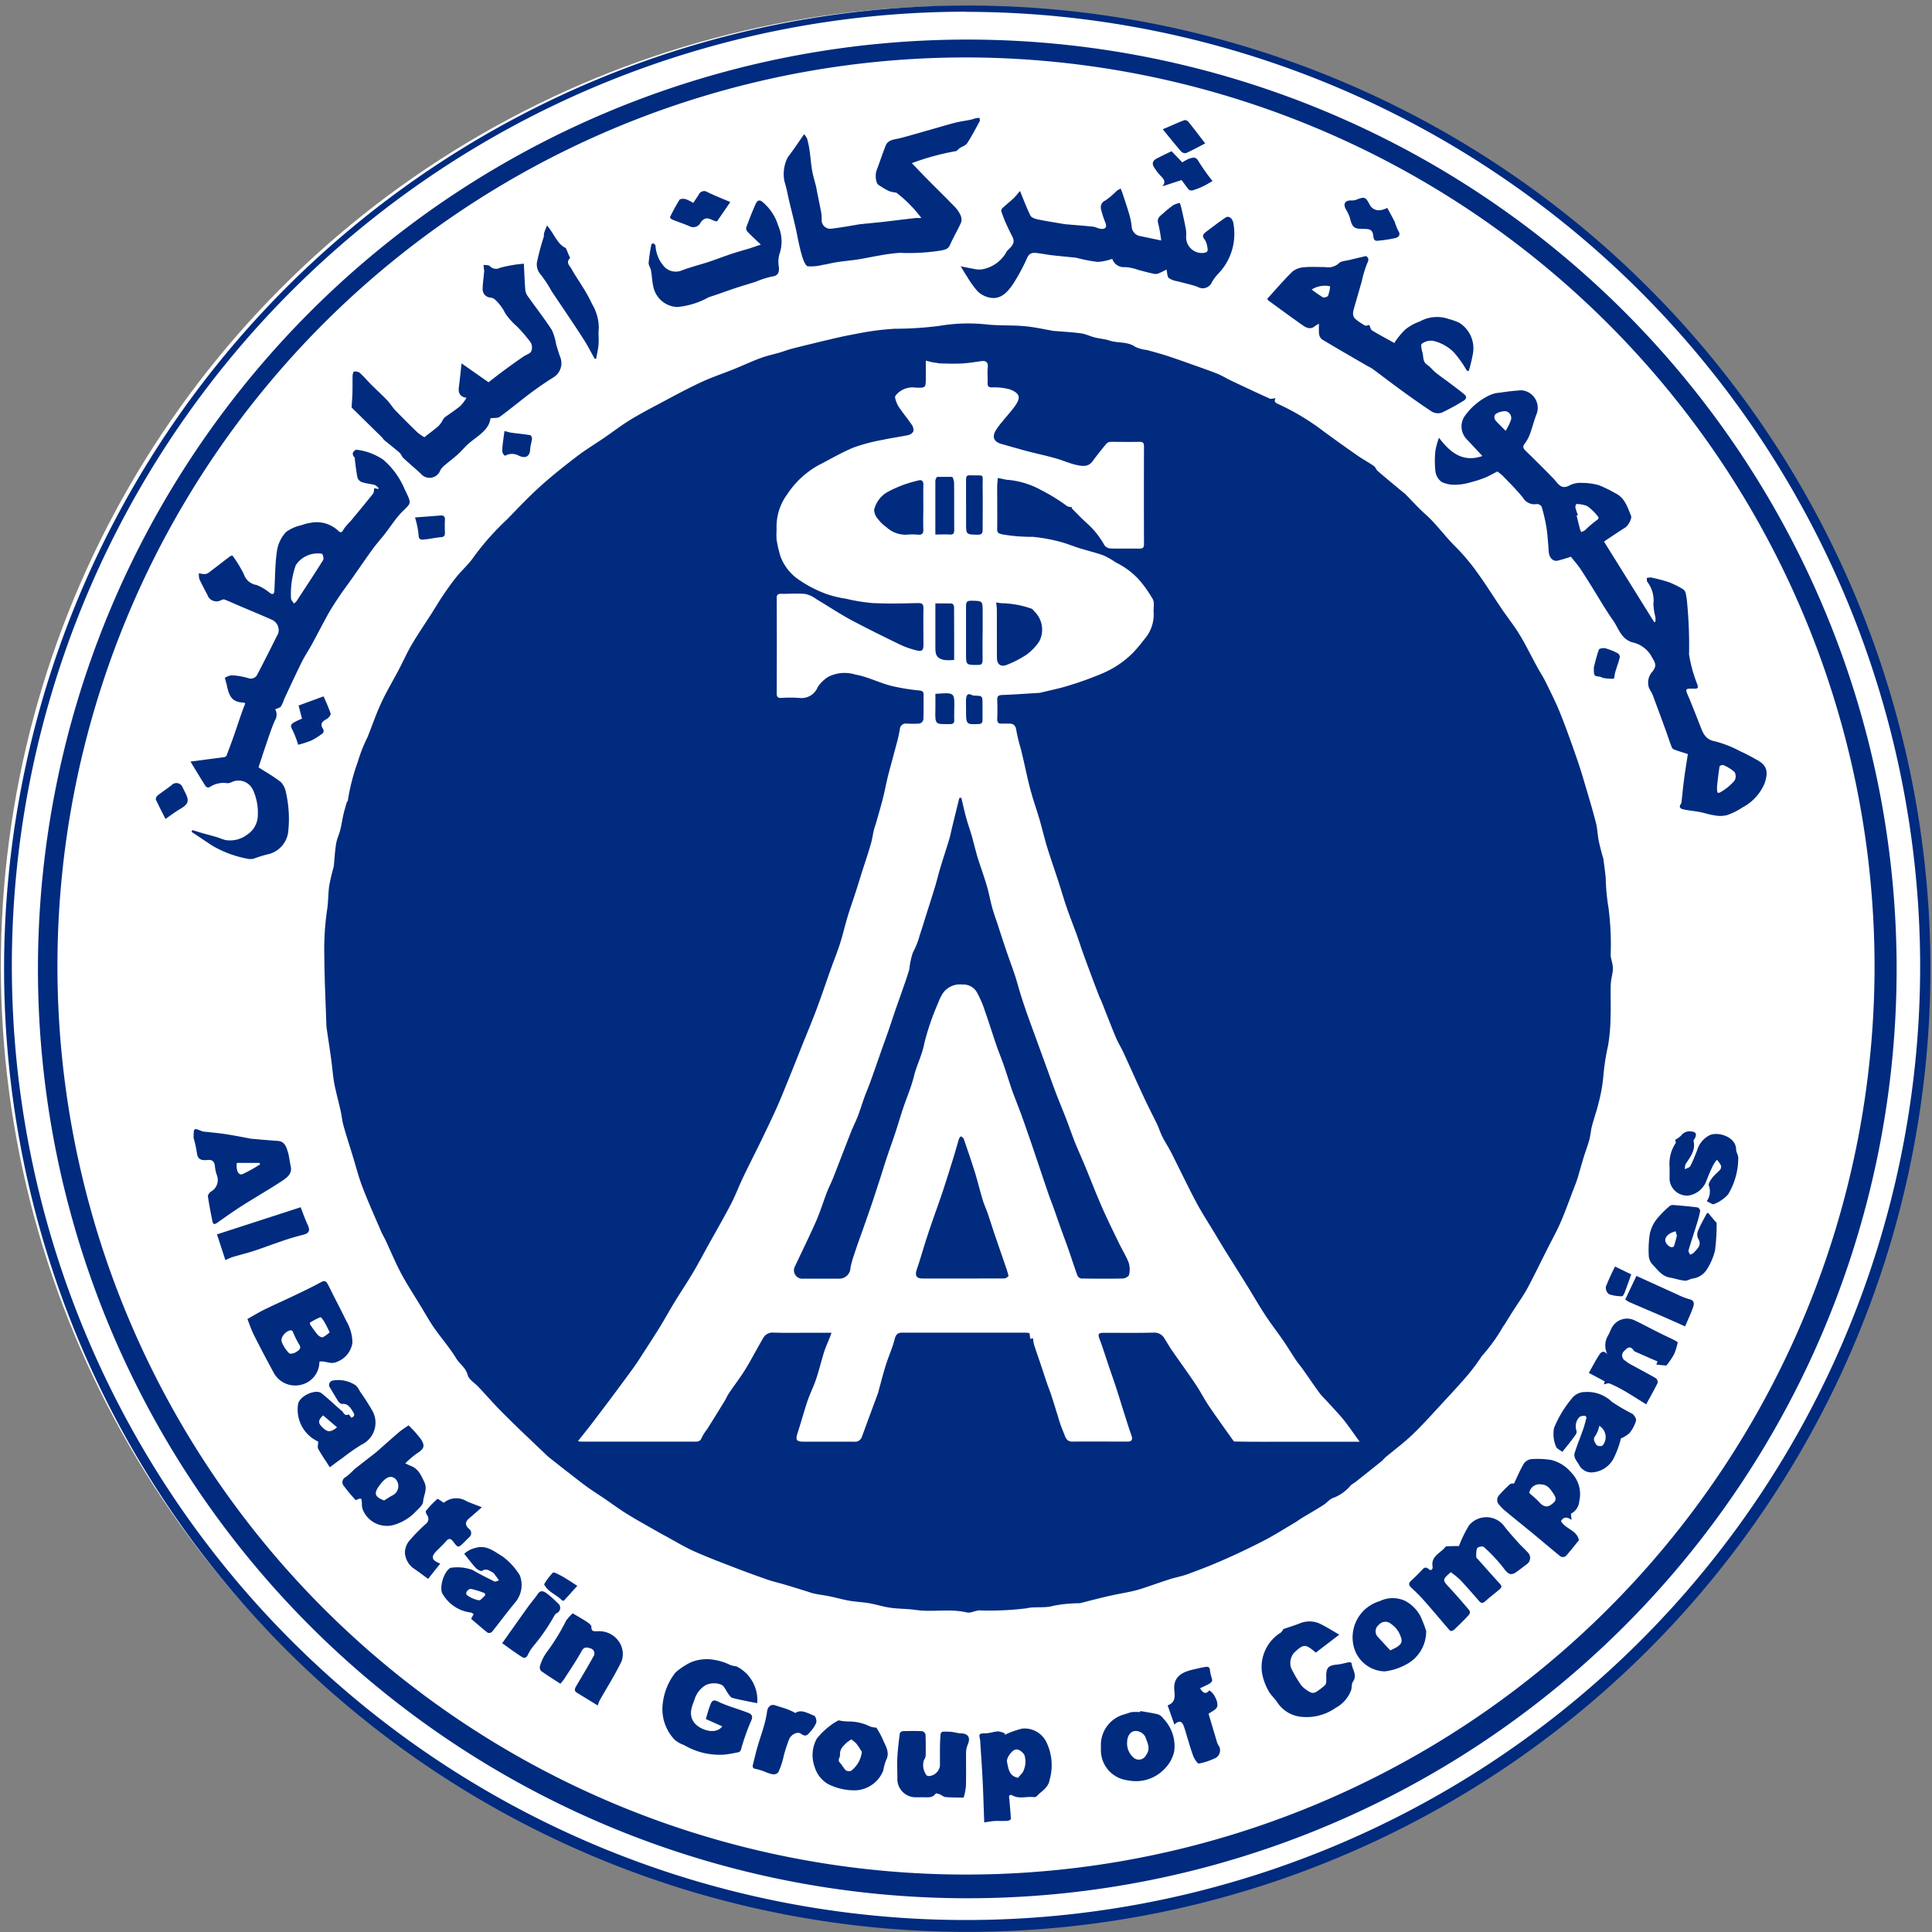 <svg xmlns="http://www.w3.org/2000/svg" width="71.61" height="71.61" viewBox="0 0 71.61 71.61">
  <rect x="0" y="0" width="71.61" height="71.61" fill="#808080" stroke="none"/>
  <g id="partner1" transform="translate(-160.393 -3745.195)">
    <circle id="Ellipse_5" data-name="Ellipse 5" cx="35.585" cy="35.585" r="35.585" transform="translate(160.424 3745.415)" fill="#fff"/>
    <g id="Group_75" data-name="Group 75">
      <path id="Path_156" data-name="Path 156" d="M207.676,3759.955c-.077.107-.019.169.1.219a8.794,8.794,0,0,1,1.685,1.015q.609.447,1.229.879c.2.141.422.259.626.4.062.043.086.138.144.188.311.266.627.526.941.788a.8.8,0,0,1,.067.051c.253.255.492.524.76.762.418.373.736.836,1.137,1.225a7.757,7.757,0,0,1,.834,1.006c.3.418.575.861.866,1.29.213.314.453.612.649.936.233.385.431.792.647,1.187.1.188.222.368.316.56.19.386.386.77.545,1.169.229.57.433,1.151.635,1.732.129.372.238.752.35,1.13.119.4.24.805.342,1.212.053.211.057.433.1.648s.1.418.158.627c0,.014.013.026.014.039.03.238.065.475.088.713a7.783,7.783,0,0,0,.106,1.129,10.708,10.708,0,0,1,.077,1.751c.01.113.051.224.069.337a.881.881,0,0,1,.011.229c-.022.175-.072.349-.077.525-.012.386.009.772-.006,1.158a6.847,6.847,0,0,1-.093,1.093,8.217,8.217,0,0,0-.176,1.149,5.9,5.9,0,0,1-.177.98c-.066.283-.167.558-.241.84-.045.171-.056.35-.1.52-.059.216-.141.426-.207.64-.081.266-.154.533-.235.8-.038.123-.087.243-.133.363-.16.416-.309.836-.485,1.245-.137.319-.308.623-.464.934-.254.5-.5,1.015-.766,1.513-.157.291-.354.56-.532.839-.112.176-.22.353-.331.529a1.49,1.49,0,0,0-.12.191,6.411,6.411,0,0,1-.714.965,7.26,7.26,0,0,1-.49.666c-.292.343-.6.675-.906,1.006-.384.415-.761.839-1.167,1.231-.312.3-.665.561-1,.841-.059.05-.106.114-.166.162q-.47.378-.943.752c-.059.047-.129.081-.185.132a1.573,1.573,0,0,1-.641.462c-.135.036-.238.181-.366.262-.262.166-.532.321-.8.483-.094.058-.183.125-.278.181-.376.222-.745.458-1.133.659-.5.257-1.006.5-1.519.723-.432.191-.873.361-1.316.523-.228.083-.471.122-.7.2-.311.1-.618.211-.928.313a4.291,4.291,0,0,1-.429.12c-.286.063-.575.111-.861.176-.349.08-.7.172-1.043.259a.276.276,0,0,1-.041.007,5.162,5.162,0,0,0-.962.094c-.339.1-.685.018-1.006.095a10.929,10.929,0,0,1-1.75.076c-.155.013-.32.109-.459.076-.63-.15-1.271,0-1.894-.093-.305-.043-.607-.037-.907-.076-.274-.035-.541-.124-.814-.172-.242-.042-.49-.05-.732-.092s-.488-.113-.733-.163c-.187-.039-.377-.061-.565-.1-.1-.02-.2-.058-.293-.088-.266-.082-.53-.166-.8-.245-.222-.066-.449-.117-.667-.193q-.657-.229-1.306-.48c-.48-.185-.961-.368-1.429-.58-.355-.161-.689-.367-1.033-.554-.055-.029-.111-.057-.165-.088-.414-.238-.833-.467-1.24-.717-.293-.179-.569-.386-.853-.58-.212-.143-.428-.279-.635-.428s-.418-.316-.625-.477c-.261-.2-.521-.408-.781-.613a.883.883,0,0,1-.08-.068c-.536-.513-1.077-1.019-1.6-1.542-.327-.324-.631-.673-.947-1.01-.137-.147-.356-.272-.4-.442-.069-.272-.294-.4-.423-.613-.239-.394-.549-.745-.814-1.124-.173-.248-.321-.515-.478-.774-.252-.415-.518-.822-.748-1.248-.213-.4-.385-.819-.577-1.229-.053-.113-.12-.22-.169-.335-.232-.543-.476-1.082-.687-1.633-.148-.387-.25-.791-.372-1.188-.113-.369-.233-.736-.337-1.108-.048-.17-.061-.349-.1-.522-.052-.238-.115-.473-.169-.71-.035-.152-.071-.3-.093-.459-.036-.25-.056-.5-.091-.753-.053-.392-.114-.782-.171-1.173a.79.79,0,0,1-.007-.084c-.028-.863-.072-1.726-.077-2.589a10.134,10.134,0,0,1,.1-1.681c.049-.3.04-.591.078-.884a6.817,6.817,0,0,1,.164-.71.614.614,0,0,0,.011-.062c.027-.272.041-.547.085-.816.028-.172.108-.334.151-.5.047-.185.073-.375.115-.562.035-.152.079-.3.123-.452.009-.032.046-.06.046-.09a7.528,7.528,0,0,1,.366-1.421,5.685,5.685,0,0,1,.367-.932c.17-.426.318-.861.511-1.276s.425-.8.636-1.2c.166-.315.31-.643.49-.949.231-.392.49-.768.735-1.152.145-.227.28-.459.431-.681.163-.24.331-.478.513-.7.2-.243.443-.452.614-.71a9.811,9.811,0,0,1,1.233-1.389c.4-.41.794-.83,1.219-1.214.442-.4.91-.77,1.383-1.132.329-.251.686-.464,1.028-.7.307-.21.6-.437.919-.634s.662-.38,1-.559c.528-.28,1.052-.569,1.593-.824.42-.2.864-.345,1.295-.52.323-.131.639-.281.965-.4.235-.087.483-.139.725-.21.13-.038.257-.09.389-.125.3-.079.6-.151.906-.225q.306-.075.612-.146c.179-.042.357-.085.537-.12.313-.061.625-.125.94-.172.285-.042.572-.071.859-.089a12.982,12.982,0,0,0,1.658-.106,6.386,6.386,0,0,1,1.812-.047c.473.043.944.015,1.412.064.345.037.685.114,1.028.173l.042,0c.322.028.645.043.965.088.171.025.333.109.5.151s.38.058.559.118c.31.1.659.025.951.234a1.394,1.394,0,0,0,.429.114c.256.071.512.14.764.222.3.1.592.2.887.309.316.112.633.219.944.344.179.071.346.176.521.259.476.225.952.451,1.432.667C207.508,3759.99,207.591,3759.96,207.676,3759.955Zm-12.968-1.393c0,.252,0,.44,0,.628,0,.375,0,.387-.379.372a.8.8,0,0,0-.7.247c-.029.034-.071.088-.061.121a1.146,1.146,0,0,0,.132.338c.154.229.332.442.487.669a.337.337,0,0,1,.061.242.275.275,0,0,1-.185.141c-.316.068-.638.108-.953.178a6.528,6.528,0,0,0-1.079.285c-.457.188-.886.444-1.327.67a3.314,3.314,0,0,0-1.126,1.054,2.026,2.026,0,0,0-.4,1.314,2.99,2.99,0,0,0,0,.379,4.577,4.577,0,0,0,.142.613,1.808,1.808,0,0,0,.727.9,4.511,4.511,0,0,0,.95.488,4.044,4.044,0,0,0,.752.186,6.836,6.836,0,0,0,.987.161c.56.027,1.123.015,1.685,0,.164,0,.2.05.2.2-.009.449,0,.9,0,1.348,0,.2-.053.259-.249.208a3.378,3.378,0,0,1-.614-.214c-.615-.3-1.229-.6-1.831-.922-.431-.233-.84-.507-1.262-.757a1.124,1.124,0,0,0-.415-.2c-.3-.031-.6,0-.9-.007-.128,0-.169.035-.168.167q.008,1.76,0,3.518c0,.127.033.178.164.175a4.872,4.872,0,0,1,.673,0,.644.644,0,0,0,.682-.4,1.263,1.263,0,0,1,.4-.387,1.348,1.348,0,0,1,1-.078c.45.079.873.3,1.319.416a7.654,7.654,0,0,0,1.046.172c.117.015.161.043.159.161,0,.309.006.618-.008.927a.208.208,0,0,1-.143.139,3.9,3.9,0,0,1-.484,0,.219.219,0,0,0-.243.206c-.026.147-.056.293-.094.437-.113.432-.234.862-.345,1.295-.068.27-.117.545-.185.815-.079.309-.169.615-.256.922-.026.091-.062.179-.084.271-.039.165-.06.335-.108.5-.1.351-.219.7-.33,1.046-.081.258-.159.517-.243.774-.094.292-.2.581-.287.874-.1.331-.177.668-.282,1s-.227.627-.339.94c-.178.5-.345,1-.532,1.5-.167.448-.354.888-.531,1.332s-.35.88-.528,1.318c-.142.35-.282.7-.437,1.046-.181.4-.375.8-.568,1.2-.217.447-.445.889-.659,1.338-.158.33-.286.675-.455,1-.277.53-.577,1.048-.867,1.571-.181.328-.355.66-.547.981-.211.356-.443.7-.658,1.052-.2.325-.38.659-.58.981-.244.394-.5.781-.749,1.17q-.125.192-.26.377-.379.519-.764,1.034t-.787,1.041c-.146.19-.3.376-.459.578a1.209,1.209,0,0,0,.145.017q2.085,0,4.171,0c.127,0,.222,0,.276-.152a1.775,1.775,0,0,1,.2-.312q.324-.517.643-1.037c.058-.095.1-.2.162-.291.2-.3.422-.582.609-.887.231-.377.432-.772.657-1.152a.39.39,0,0,1,.379-.211c.435.017.871.006,1.306.006h.854c-.031.08-.048.128-.066.175-.071.179-.153.354-.21.536-.106.337-.186.682-.3,1.016-.09.271-.223.527-.315.8-.132.393-.24.794-.368,1.189-.084.262-.048.32.235.321.618,0,1.236,0,1.854,0a.265.265,0,0,0,.294-.18q.141-.385.283-.77l.333-.9c0-.006,0-.014,0-.021.093-.334.177-.671.281-1,.1-.311.237-.61.317-.925.045-.18.114-.246.292-.245q2.276,0,4.551,0a1.453,1.453,0,0,1,.154.015l.033.219.1-.03a1.544,1.544,0,0,0,.035.235c.065.208.14.413.209.619.091.271.179.542.271.813.052.154.114.3.165.459.082.251.158.506.239.758a4.909,4.909,0,0,0,.207.6c.068.145.086.352.331.35.681-.006,1.363,0,2.044,0,.162,0,.2-.075.146-.228-.088-.248-.166-.5-.246-.751-.1-.311-.192-.623-.293-.933s-.214-.631-.321-.947-.2-.623-.317-.927c-.075-.2-.054-.246.162-.246.618,0,1.236.009,1.854-.007a.429.429,0,0,1,.4.243c.091.139.172.284.266.421.291.42.592.833.877,1.257.177.264.321.551.5.814.293.432.6.854.916,1.3.734.017,1.507.008,2.281.009h2.381c-.213-.291-.389-.553-.586-.8-.183-.227-.388-.438-.584-.655-.107-.12-.228-.229-.323-.357-.209-.282-.4-.575-.607-.861-.088-.125-.188-.241-.273-.368-.157-.234-.3-.476-.461-.708-.22-.32-.459-.626-.671-.95-.235-.358-.446-.73-.672-1.094-.284-.458-.572-.913-.858-1.37-.1-.165-.2-.33-.3-.5-.246-.409-.508-.809-.732-1.229-.318-.6-.606-1.21-.912-1.813-.1-.2-.225-.384-.326-.583-.078-.152-.129-.317-.2-.471-.165-.343-.343-.678-.5-1.022-.257-.55-.5-1.1-.756-1.655-.088-.189-.2-.367-.281-.559-.179-.43-.345-.866-.518-1.3-.03-.078-.072-.151-.1-.229q-.2-.517-.391-1.036c-.076-.2-.152-.41-.225-.616s-.138-.413-.212-.617c-.133-.364-.277-.725-.4-1.091-.1-.3-.19-.61-.289-.913-.136-.42-.284-.836-.413-1.257-.1-.331-.177-.669-.274-1-.108-.371-.238-.735-.338-1.107s-.181-.768-.27-1.153c-.029-.125-.059-.251-.09-.377a6,6,0,0,1-.163-.666c-.024-.185-.1-.265-.279-.261-.085,0-.17,0-.253,0-.144.015-.181-.051-.177-.185q.014-.346,0-.695c-.005-.139.046-.175.182-.18.457-.017.912-.051,1.368-.078a.153.153,0,0,0,.021,0c.355-.087.716-.159,1.065-.267a12.379,12.379,0,0,0,1.232-.443,3.557,3.557,0,0,0,1.169-.783,5.373,5.373,0,0,0,.4-.476,1.391,1.391,0,0,0,.361-1c-.016-.167.039-.362-.03-.5a4.735,4.735,0,0,0-.5-.712,2.858,2.858,0,0,0-.873-.653,2.929,2.929,0,0,0-.447-.258c-.3-.109-.613-.182-.918-.277-.252-.079-.5-.185-.753-.246a6.214,6.214,0,0,0-.964-.169,6.336,6.336,0,0,1-1.133-.093c-.14-.035-.184-.058-.182-.2.007-.513,0-1.026,0-1.538,0-.118.015-.235.023-.352l.322.068a.046.046,0,0,0,.021,0,3.126,3.126,0,0,1,1.267.384,6.939,6.939,0,0,1,.97.6.477.477,0,0,0,.173.027.459.459,0,0,1-.019.042c.208.205.389.4.583.571a3.1,3.1,0,0,1,.634.8.3.3,0,0,0,.219.122c.358.012.717,0,1.075.006.124,0,.173-.031.173-.165q-.006-1.812,0-3.624c0-.127-.038-.172-.168-.169-.358.007-.717,0-1.075,0a.222.222,0,0,0-.15.069c-.177.213-.351.428-.513.651s-.388.181-.591.138c-.263-.056-.513-.174-.774-.246-.347-.1-.7-.172-1.05-.264-.319-.084-.636-.179-.955-.267-.282-.078-.364-.25-.221-.5a2.64,2.64,0,0,1,.247-.332c.152-.189.318-.369.46-.565.232-.32.2-.48-.176-.627a2.124,2.124,0,0,0-.672-.074c-.118-.005-.163-.036-.158-.158.007-.189-.014-.381.005-.568.022-.213-.062-.275-.258-.246-.23.033-.46.07-.691.083-.259.015-.519.007-.779,0a.807.807,0,0,1-.184-.025C194.971,3758.635,194.863,3758.6,194.708,3758.562Z" fill="#002b7f"/>
      <path id="Path_157" data-name="Path 157" d="M222.953,3773.143c-.144-.046-.3-.091-.451-.145-.05-.018-.119-.046-.136-.088-.082-.2-.147-.412-.222-.617q-.241-.664-.489-1.326c-.037-.1-.1-.181-.142-.278a.6.6,0,0,1,.127-.6c.152-.2.131-.288-.005-.512a1.077,1.077,0,0,0-.673-.558c-.477-.1-.562-.521-.779-.827-.3-.427-.561-.886-.84-1.33-.132-.21-.264-.42-.4-.623-.1-.14-.212-.267-.326-.41a5.125,5.125,0,0,1-.493.148c-.176.036-.31-.116-.327-.332-.022-.3-.038-.591-.082-.882a6.292,6.292,0,0,0-.182-.791.211.211,0,0,0-.182-.094.491.491,0,0,1-.506-.23c-.232-.293-.5-.555-.763-.827a1.755,1.755,0,0,0-.189-.15c-.14.071-.3.164-.464.231a4.439,4.439,0,0,1-.562.179,1.976,1.976,0,0,1-.5.08,1.135,1.135,0,0,1-.536-.1.583.583,0,0,1-.233-.388,3.481,3.481,0,0,1,0-.777,2.691,2.691,0,0,1,.131-.476c.4.527.867.934,1.609.678-.2-.219-.4-.428-.593-.635a.682.682,0,0,1-.061-.847,2.381,2.381,0,0,1,.874-.749,1.07,1.07,0,0,1,.43-.117,7.951,7.951,0,0,1,.8-.089.653.653,0,0,1,.571.848c-.1.245-.159.5-.25.751a1.431,1.431,0,0,1-.2.377c-.1.126-.045.191.046.28.341.333.68.669,1.013,1.012.17.175.28.443.614.25a.9.9,0,0,1,.458-.085,2.247,2.247,0,0,1,.627.089,5.058,5.058,0,0,1,.6.294c.353.17.448.519.582.839.041.1-.113.369-.214.432-.228.143-.451.293-.675.442-.046.03-.09.065-.112.082l1.858,2.982.045-.014a1.26,1.26,0,0,0,0-.174,2.263,2.263,0,0,1-.074-.482,1.128,1.128,0,0,0-.222-.817c-.027-.035-.017-.1-.024-.148a.477.477,0,0,1,.161-.018,5.677,5.677,0,0,1,.648.17,3.088,3.088,0,0,1,.524.257c.124.073.115.213.146.344a16.664,16.664,0,0,1,.088,2.08,5.144,5.144,0,0,0,.3,1.093c.05.144.032.179-.107.176h-.169c-.125,0-.154.034-.1.167.176.408.336.823.5,1.238.1.267.2.489.551.55a4.207,4.207,0,0,1,.931.369c.2.088.39.194.583.3.388.205.457.419.322.857a1.773,1.773,0,0,1-.831.92,2.374,2.374,0,0,1-.584.289,1.06,1.06,0,0,1-.453.005c-.187-.025-.368-.089-.553-.125s-.393-.051-.586-.094c-.088-.019-.207-.059-.11-.2a.139.139,0,0,0,.025-.057c.031-.273.055-.546.092-.818C222.845,3773.81,222.9,3773.509,222.953,3773.143Zm-4.075-8.857-.048.016c.039.157.076.313.116.469.013.049.034.1.051.145a.6.6,0,0,0,.142-.066,4.074,4.074,0,0,1,.422-.362c.115-.073.094-.12.026-.19a1.906,1.906,0,0,0-.36-.343,1.063,1.063,0,0,0-.406-.078.208.208,0,0,0-.037.127A2.556,2.556,0,0,0,218.878,3764.286Zm5.157,10.057v.027c0,.246.016.264.215.134a1.866,1.866,0,0,0,.436-.379.322.322,0,0,0,0-.313,1.465,1.465,0,0,0-.418-.259c-.032-.016-.134.023-.138.048C224.09,3773.835,224.066,3774.072,224.035,3774.343Zm-7.836-13.178a2.315,2.315,0,0,0,.191-.383.258.258,0,0,0-.144-.333c-.108-.047-.419.044-.451.138a.211.211,0,0,0,.017.175C215.918,3760.891,216.042,3761,216.2,3761.165Z" fill="#002b7f"/>
      <path id="Path_158" data-name="Path 158" d="M169.013,3765.791a4.752,4.752,0,0,1,.419.687.587.587,0,0,0,.471.4,1.8,1.8,0,0,1,.5.3c.109.069.154.027.161-.088,0-.014,0-.028,0-.042.028-.49.026-.985.1-1.469a1.332,1.332,0,0,1,.332-.666,1.519,1.519,0,0,1,.574-.253,1.823,1.823,0,0,1,.334-.087,1.162,1.162,0,0,1,1.031.3c.08.073.128.066.187-.047a2.013,2.013,0,0,1,.266-.315c.279-.337.558-.673.83-1.015.037-.047.032-.129.049-.209l.141.033.024-.031c-.048-.04-.09-.1-.146-.117-.15-.042-.31-.053-.458-.1a.281.281,0,0,1-.178-.151c-.05-.212-.07-.432-.1-.649-.006-.041.006-.1-.016-.122-.137-.157-.03-.233.055-.288a2.569,2.569,0,0,1,.4.08,2.416,2.416,0,0,1,.592.279,2.9,2.9,0,0,1,.807,1.1c.307.626.232.491-.171.931-.2.223-.367.484-.553.724-.149.191-.312.37-.454.565-.259.357-.507.722-.761,1.082-.159.226-.327.447-.481.677-.139.205-.275.415-.4.632-.212.381-.411.771-.62,1.154-.12.22-.262.428-.372.651-.224.452-.434.91-.648,1.366a1.4,1.4,0,0,1-.12.275c-.042.055-.135.071-.214.108a.412.412,0,0,1-.016.422c-.143.33-.251.677-.369,1.019-.083.243-.16.488-.233.711.277.178.566.34.824.542a.735.735,0,0,1,.189.375,4.418,4.418,0,0,1,.084,1.494.973.973,0,0,1-.775.816,4.641,4.641,0,0,0-.485.151.477.477,0,0,1-.228.012,4.065,4.065,0,0,1-1.325-.489l-.765-.509.024-.069c.159.048.319.1.479.143s.326.088.488.137a2.1,2.1,0,0,0,.27.092,1.054,1.054,0,0,0,.806-.207.861.861,0,0,0,.385-.675,2.017,2.017,0,0,0-.174-.969.591.591,0,0,0-.818-.286.309.309,0,0,1-.14.028.92.92,0,0,0-.656.149.14.14,0,0,1-.135-.023c-.186-.289-.362-.584-.571-.927l.561-.074c.23-.03.461-.058.691-.091a.113.113,0,0,0,.082-.052q.144-.372.278-.75c.09-.256.173-.514.262-.77.049-.14.1-.278.155-.414-.012-.013-.021-.03-.031-.031-.411-.021-.554-.162-.65-.644-.009-.047-.025-.092-.036-.139s-.044-.136-.031-.143a.552.552,0,0,1,.238-.088,2.02,2.02,0,0,1,.385.045,2.434,2.434,0,0,1,.252.063.272.272,0,0,0,.331-.157c.262-.5.514-1.006.767-1.51a.424.424,0,0,0-.232-.5c-.41-.182-.824-.352-1.236-.528-.176-.075-.351-.156-.529-.225-.034-.013-.086.013-.127.028a.353.353,0,0,1-.5-.192c-.1-.2-.21-.392-.3-.594a.665.665,0,0,1-.018-.217.911.911,0,0,0,.176.033.283.283,0,0,0,.162-.034c.277-.206.548-.42.822-.629A.277.277,0,0,1,169.013,3765.791Zm2.274,1.775a.594.594,0,0,0,.093-.083c.333-.508.669-1.014.989-1.529.033-.052-.007-.222-.045-.234a.975.975,0,0,0-.968.423,3.189,3.189,0,0,0-.177,1.233C171.182,3767.434,171.242,3767.49,171.287,3767.566Z" fill="#002b7f"/>
      <path id="Path_159" data-name="Path 159" d="M195.847,3750.792a9.316,9.316,0,0,0-1.656.45c.205.214.4.42.6.622.336.34.678.672,1.009,1.016a1.057,1.057,0,0,1,.211.331.365.365,0,0,1-.009.262c-.125.272-.28.532-.4.806-.069.154-.176.165-.321.2a7.58,7.58,0,0,1-1.533.087,6.235,6.235,0,0,0-.651.081c-.309.051-.615.118-.924.167-.256.04-.516.058-.773.1-.174.026-.345.076-.519.1a1.76,1.76,0,0,1-.546.051c-.078-.012-.149-.187-.188-.3a5.6,5.6,0,0,1-.152-.589c-.041-.179-.071-.361-.112-.54-.072-.31-.149-.618-.224-.927l-.042-.178a6.243,6.243,0,0,0-.152-.628,1.364,1.364,0,0,1,.132-.886c.206-.266.392-.548.6-.848a.671.671,0,0,1,.113.172,3.391,3.391,0,0,1,.091.437c.035.244.051.491.093.733.036.206.1.406.149.609.012.047.017.095.026.142.057.285.117.569.17.855a1.476,1.476,0,0,1,.009.231.319.319,0,0,0,.33.326c.346-.038.688-.1,1.031-.159.014,0,.027-.006.041-.007.3-.031.6-.059.9-.092.408-.046.815-.1,1.223-.143a1,1,0,0,0,.169,0,4.783,4.783,0,0,0-.926-.937,1.234,1.234,0,0,1-.275-.06,3.09,3.09,0,0,1-.391-.232c-.1-.066-.125-.38-.067-.532.116-.3.217-.616.337-.92.073-.184.251-.219.424-.252.12-.023.237-.056.354-.088.313-.088.626-.178.939-.267.286-.081.572-.168.86-.242.184-.046.374-.07.561-.108.072-.015.141-.042.212-.059a1.129,1.129,0,0,1,.132-.013c0,.044.02.1,0,.131-.148.274-.292.551-.462.811-.056.085-.187.12-.28.184A1.083,1.083,0,0,0,195.847,3750.792Z" fill="#002b7f"/>
      <path id="Path_160" data-name="Path 160" d="M179.81,3754.969c.019.371.029.686.056,1a.525.525,0,0,0,.11.233c.291.41.6.807.873,1.228a2.03,2.03,0,0,1,.157.525c.05.167.1.338.161.5a.614.614,0,0,1-.249.72c-.292.182-.577.378-.853.584-.387.289-.756.6-1.146.884-.078.057-.212.036-.346.055-.052.432-.46.643-.791.922-.149.126-.272.284-.418.415-.179.16-.371.3-.553.461a.5.5,0,0,0-.107.152.421.421,0,0,1-.705.113c-.212-.2-.438-.386-.652-.585-.059-.054-.082-.148-.142-.2-.182-.16-.376-.306-.562-.463-.046-.038-.076-.1-.118-.133l-1.1-1.082c.013-.223.028-.391.032-.559.006-.2,0-.407.005-.611,0-.056.027-.155.052-.159a.285.285,0,0,1,.209.041c.151.136.282.293.426.437.2.2.408.388.6.59.11.114.19.256.3.37.268.278.542.55.819.818a1.891,1.891,0,0,0,.254.176c.181-.142.357-.272.523-.414a1.046,1.046,0,0,0,.147-.2.466.466,0,0,1,.081-.118c.194-.145.4-.275.586-.429a1.69,1.69,0,0,0,.225-.3c-.255-.042-.31-.19-.283-.4.037-.277.064-.555.1-.876l1,.7c.172-.133.354-.278.541-.416q.366-.27.74-.529c.1-.071.25-.108.3-.2a.383.383,0,0,0-.023-.339,6.136,6.136,0,0,0-.5-.582,2.426,2.426,0,0,1-.442-.494,1.7,1.7,0,0,0-.358-.489.33.33,0,0,0-.177-.09.31.31,0,0,1-.3-.333c.008-.22.039-.439.059-.658a.26.26,0,0,0-.01-.06c-.006-.053-.011-.107-.016-.161.077.012.18,0,.228.041a.315.315,0,0,0,.386.066A4.993,4.993,0,0,1,179.81,3754.969Z" fill="#002b7f"/>
      <path id="Path_161" data-name="Path 161" d="M198.2,3752.273c.129.313.241.621.386.913.037.075.173.12.271.141.331.068.666.119,1,.176a.713.713,0,0,0,.083.008c.323.028.646.051.968.086.1.011.194.073.294.081.175.015.224-.073.162-.23a3.57,3.57,0,0,1-.161-.5.274.274,0,0,1,.163-.323,3.254,3.254,0,0,0,.428-.364.8.8,0,0,1,.139-.075c.019.048.04.1.056.145.085.256.173.512.249.771a2.62,2.62,0,0,1,.1.478.381.381,0,0,0,.324.368c.239.048.477.1.77.16a5.209,5.209,0,0,0-.11-.635c-.056-.184.059-.26.161-.35a4.524,4.524,0,0,1,.4-.326.937.937,0,0,1,.243-.08c.02.069.043.137.059.207.052.231.105.462.149.694a1.16,1.16,0,0,1,.024.331.585.585,0,0,0,.644.621c.143-.014.171-.075.145-.188a.718.718,0,0,0-.1-.306c-.119-.137-.052-.212.052-.29.237-.178.472-.358.717-.526.127-.087.281.037.3.259a2.131,2.131,0,0,1-.585,1.839,1.567,1.567,0,0,0-.22.3.369.369,0,0,1-.528.169c-.241-.089-.5-.137-.747-.207a.768.768,0,0,1-.32-.118c-.064-.063-.057-.2-.086-.316-.076.038-.153.082-.234.116a.388.388,0,0,1-.195.049c-.212-.042-.42-.1-.63-.156a1.721,1.721,0,0,0-.478-.1.445.445,0,0,1-.473-.306,2.04,2.04,0,0,1-.541.114,6.248,6.248,0,0,1-.817-.159.082.082,0,0,0-.021,0c-.287-.03-.575-.056-.861-.089-.177-.021-.351-.056-.527-.078-.157-.02-.294-.024-.383.164a7.212,7.212,0,0,1-.532.988c-.2.287-.439.574-.85.5a.914.914,0,0,1-.449-.225,3.484,3.484,0,0,1-.4-.554c-.071-.106-.135-.217-.238-.384.189.037.331.069.474.091a.854.854,0,0,0,.309.023,1.288,1.288,0,0,0,.916-.65.13.13,0,0,1,.022-.035c.136-.145.323-.27.2-.516-.084-.171-.17-.34-.247-.513-.063-.143-.118-.289-.167-.437a.134.134,0,0,1,.034-.114c.136-.127.283-.243.419-.37C198.046,3752.464,198.109,3752.378,198.2,3752.273Z" fill="#002b7f"/>
      <path id="Path_162" data-name="Path 162" d="M214.758,3758.928a3.934,3.934,0,0,0-.479-.675,1.592,1.592,0,0,0-.768-.425.567.567,0,0,0-.419.11c-.044.028-.008.215.024.321.046.152,0,.336.169.451.121.082.211.206.327.3.2.158.41.3.614.458.144.108.287.217.427.33s.078.2-.035.265a7.768,7.768,0,0,1-.784.426.446.446,0,0,1-.362-.033c-.4-.262-.8-.547-1.187-.83-.345-.251-.683-.512-1.026-.765a1.953,1.953,0,0,0-.181-.1c-.563-.327-1.127-.651-1.684-.986a.308.308,0,0,1-.11-.2,2.613,2.613,0,0,1,0-.38.784.784,0,0,0-.142.08c-.166.147-.323.076-.468-.026-.428-.3-.851-.613-1.276-.921-.01-.007-.014-.023-.034-.057.306-.337.606-.691.937-1.013a.763.763,0,0,1,.435-.157c.258-.025.519-.006.779-.007a.582.582,0,0,0,.5-.138c.084-.09.264-.091.4-.126.2-.05.4-.095.608-.145.091.06.119.117.05.259a4.073,4.073,0,0,0-.207.682q-.147.509-.292,1.017c-.044.155-.059.3.1.41a2.229,2.229,0,0,0,.311.206c.051.024.131-.016.158-.02.037.073.053.163.1.2.26.16.529.3.8.453.027.015.063.015.053-.024a3.063,3.063,0,0,1,.38-.456,1.785,1.785,0,0,1,.541-.3,1.3,1.3,0,0,1,1.069-.094,2.138,2.138,0,0,1,.394.14,1.116,1.116,0,0,1,.508,1.141,5.381,5.381,0,0,1-.159.655Zm-5.746-3a4.632,4.632,0,0,0,.416.288.2.2,0,0,0,.187-.053,1.471,1.471,0,0,0,.08-.342c0-.005-.021-.015-.033-.021A.916.916,0,0,0,209.012,3755.926Z" fill="#002b7f"/>
      <path id="Path_163" data-name="Path 163" d="M172.232,3795.665a.877.877,0,0,1-.669.855.909.909,0,0,1-1-.4q-.391-.714-.758-1.441c-.1-.2-.173-.422-.242-.595.255-.142.445-.26.645-.357.367-.179.741-.344,1.109-.52.328-.157.657-.313.975-.488.108-.059.176-.051.228.039.094.164.173.336.258.505.155.3.313.609.463.916a1.629,1.629,0,0,1,.215.787.9.9,0,0,1-.586.711C172.639,3795.778,172.454,3795.623,172.232,3795.665Zm-1.033-1.16c-.181-.018-.425.251-.364.424a1.219,1.219,0,0,0,.278.426c.036.037.195,0,.264-.05s.216-.12.1-.283a3.451,3.451,0,0,1-.232-.472C171.236,3794.528,171.209,3794.514,171.2,3794.5Zm1.415.07c-.089-.173-.144-.292-.21-.4-.037-.062-.112-.167-.134-.159a2.488,2.488,0,0,0-.383.2c-.011.006-.008.057.005.076a4.245,4.245,0,0,0,.28.381c.043.049.141.1.185.088A1.27,1.27,0,0,0,172.614,3794.575Z" fill="#002b7f"/>
      <path id="Path_164" data-name="Path 164" d="M187.705,3806.966a1.4,1.4,0,0,1,.755,1.358c-.162-.032-.31-.06-.457-.091s-.32-.063-.475-.109c-.049-.015-.087-.075-.122-.121-.1-.126-.162-.322-.285-.368a.746.746,0,0,0-.558.012.937.937,0,0,0-.408.483c-.09.277-.261.573-.052.886.19.285.808.51,1.061.167l-.61-.272c.062-.2.107-.383.179-.556.045-.11.1-.177.27-.093.328.161.688.256,1.032.385.163.062.318.1.184.364a8.1,8.1,0,0,0-.363,1.038c-.012.035-.044.082-.074.088a5.155,5.155,0,0,1-.524.092,2.583,2.583,0,0,1-1.509-.352,1.084,1.084,0,0,1-.352-.2,1.642,1.642,0,0,1-.434-1.373,2.23,2.23,0,0,1,.472-1.122,2.559,2.559,0,0,1,.574-.378,1.569,1.569,0,0,1,.9-.078,2.029,2.029,0,0,1,.559.186C187.546,3806.937,187.627,3806.948,187.705,3806.966Z" fill="#002b7f"/>
      <path id="Path_165" data-name="Path 165" d="M214.47,3802.5a4.593,4.593,0,0,1,.372-.765.831.831,0,0,1,1.332.063c.156.2.332.392.5.582.113.125.239.238.353.362a.282.282,0,0,1-.016.41c-.119.095-.243.184-.364.276-.242.186-.349.13-.522-.11a6.012,6.012,0,0,0-.741-.791.266.266,0,0,0-.246.055.951.951,0,0,0-.022.348c0,.015.029.029.043.045.278.311.554.625.836.933.1.108.016.165-.051.222-.158.136-.327.259-.48.4-.087.08-.155.114-.244.012-.234-.266-.464-.536-.708-.793a3.071,3.071,0,0,0-.346-.28c-.319.278-.313.292-.05.573s.5.559.742.845a.162.162,0,0,1-.013.156c-.182.2-.371.383-.565.566-.031.03-.123.049-.139.032-.319-.365-.627-.739-.946-1.1a6.669,6.669,0,0,0-.488-.494c-.108-.1-.115-.173,0-.273s.242-.233.36-.354c.084-.086.146-.186.289-.06.08.071.151,0,.135-.1-.064-.392.3-.5.479-.73.021-.027.091-.022.138-.023C214.25,3802.5,214.388,3802.5,214.47,3802.5Z" fill="#002b7f"/>
      <path id="Path_166" data-name="Path 166" d="M188.594,3754.262c-.189-.181-.344-.322-.489-.472a.2.2,0,0,1-.055-.156c.108-.295.221-.588.349-.874.045-.1.119-.2.26-.076a1.826,1.826,0,0,1,.579.879,1.433,1.433,0,0,1,.039,1.069,1.109,1.109,0,0,0-.012.479c.008.2-.04.309-.269.336a3.4,3.4,0,0,0-.581.187c-.258.083-.519.158-.776.244-.328.109-.652.23-.981.336a2.948,2.948,0,0,1-1.164.361.943.943,0,0,1-.882-.743c-.05-.2-.053-.408-.089-.61-.017-.1-.094-.194-.088-.288a6.268,6.268,0,0,1,.1-.667c0-.024.062-.061.07-.055.035.024.086.062.085.094a1.251,1.251,0,0,0,.275.715.587.587,0,0,0,.71.193c.311-.117.635-.2.951-.3.3-.1.591-.213.888-.312.238-.079.479-.144.718-.217C188.335,3754.349,188.437,3754.314,188.594,3754.262Z" fill="#002b7f"/>
      <path id="Path_167" data-name="Path 167" d="M167.57,3787.379c0-.382,0-.383.3-.259a.15.15,0,0,0,.04.014c.285.032.573.056.857.1s.575.1.862.155c.027.005.054.011.082.014.323.027.645.059.968.079.262.016.325.215.383.408.052.174.068.36.108.539.057.258-.122.4-.287.514-.49.325-1,.616-1.5.932-.314.2-.619.415-.923.631-.094.067-.163.1-.193-.043-.061-.307-.123-.614-.167-.924-.007-.055.06-.143.116-.18a.491.491,0,0,0,.221-.591,1.308,1.308,0,0,1-.077-.334c-.011-.165-.088-.259-.247-.245-.217.018-.39.02-.423-.267A3.96,3.96,0,0,0,167.57,3787.379Zm2.464.972-.027-.053h-.837c-.033.288.064.475.216.415A5.332,5.332,0,0,0,170.034,3788.351Z" fill="#002b7f"/>
      <path id="Path_168" data-name="Path 168" d="M207.965,3805.575c.221-.075.4-.131.582-.2a.939.939,0,0,1,.763,0c.233.111.452.254.724.409l-.871.666c-.384-.326-.444-.333-.8,0a.582.582,0,0,0-.111.578,4.6,4.6,0,0,0,.379.643,1.119,1.119,0,0,0,.368.264.238.238,0,0,0,.19-.037,2.394,2.394,0,0,0,.312-.238.216.216,0,0,0,.049-.128,2.1,2.1,0,0,0,0-.21c0-.323.083-.4.407-.43.146-.011.288-.061.433-.085.034-.006.1.017.1.03.015.23.227.44.049.692-.057.081-.034.214-.068.317a1.222,1.222,0,0,1-.574.652,1.859,1.859,0,0,1-1.4.312,1.2,1.2,0,0,1-.74-.486c-.1-.163-.261-.294-.35-.462a2.125,2.125,0,0,1-.231-.627,1.5,1.5,0,0,1,.663-1.511C207.907,3805.691,207.943,3805.6,207.965,3805.575Z" fill="#002b7f"/>
      <path id="Path_169" data-name="Path 169" d="M218.643,3801.532c-.139-.1-.28-.141-.392.04.162.3.6.34.664.712-.161.2-.318.4-.489.592a.194.194,0,0,1-.187.012c-.345-.276-.68-.565-1.021-.847-.325-.268-.655-.53-.979-.8a1.767,1.767,0,0,1-.324-.328.272.272,0,0,1,.007-.254,3.827,3.827,0,0,1,.441-.45c.038-.035.118-.024.149-.029.116-.243.219-.491.353-.72a.4.4,0,0,1,.267-.18,3.153,3.153,0,0,1,.76.03,1.4,1.4,0,0,1,.737.463,1.134,1.134,0,0,1,.3,1.058.562.562,0,0,1-.3.465C218.609,3801.3,218.637,3801.438,218.643,3801.532Zm-1.567-1c.117.108.261.22.382.354s.259.2.418.087c.206-.142.228-.23.077-.442-.1-.146-.2-.307-.435-.316A.382.382,0,0,0,217.076,3800.527Z" fill="#002b7f"/>
      <path id="Path_170" data-name="Path 170" d="M173.58,3800.8a5.518,5.518,0,0,1-.439-.524.209.209,0,0,1,.067-.333,2.732,2.732,0,0,0,.322-.291c.253-.2.512-.4.768-.6l.049-.039c.282-.248.561-.5.846-.743.1-.084.212-.152.344-.245a4.53,4.53,0,0,1,.458.515c.168.255.11.364-.156.531a3.851,3.851,0,0,0-.425.363c.111.053.164.082.22.1.266.109.36.33.481.58.138.285-.023.5-.039.739-.01.137-.18.269-.294.389a1.544,1.544,0,0,1-.319.259,1.81,1.81,0,0,1-.422.2.962.962,0,0,1-1.191-.527.525.525,0,0,1-.043-.219C173.8,3800.711,173.795,3800.7,173.58,3800.8Zm1.053.007c.108-.066.194-.122.283-.173a.385.385,0,0,0,.131-.627c-.15-.12-.3-.095-.5.135C174.229,3800.52,174.242,3800.666,174.633,3800.811Z" fill="#002b7f"/>
      <path id="Path_171" data-name="Path 171" d="M196.874,3812.743c-.02-.522-.034-1.046-.06-1.569-.024-.483-.059-.966-.09-1.449l0-.021c-.054-.264-.054-.255.228-.266.148-.006.293-.063.441-.069a.8.8,0,0,1,.251.079l-.017.051a3.613,3.613,0,0,1,.649-.233.9.9,0,0,1,.913.525,1.965,1.965,0,0,1,.111,1.365c-.054.319-.305.42-.475.612a.147.147,0,0,1-.114.038c-.272-.035-.559.086-.819-.078a.1.1,0,0,0-.09.022.252.252,0,0,0,0,.113c.022.252.047.5.06.756,0,.021-.083.064-.129.066-.161.009-.323,0-.484.006C197.139,3812.7,197.034,3812.719,196.874,3812.743Zm1.254-1.654c.045-.052.1-.121.163-.187a.817.817,0,0,0,.069-.666c-.1-.144-.266-.258-.4-.161s-.273.315-.241.435C197.772,3810.721,197.777,3811.024,198.128,3811.089Z" fill="#002b7f"/>
      <path id="Path_172" data-name="Path 172" d="M172.618,3799.581c-.147-.231-.3-.452-.431-.684-.033-.059,0-.153,0-.267a1.772,1.772,0,0,1-.249-.151,1.306,1.306,0,0,1-.5-1.218c.031-.318.658-.6.875-.423.259.208.5.441.753.657.068.058.1.207.249.123a.952.952,0,0,1,.1.127c.112-.047.14-.1.063-.22-.1-.155-.181-.314-.409-.293-.043,0-.107-.05-.135-.093-.113-.174-.214-.355-.323-.531a.167.167,0,0,1,.134-.245,1.157,1.157,0,0,1,.835.183.719.719,0,0,1,.15.216,8.378,8.378,0,0,1,.48.751.9.9,0,0,1-.418,1.229,7.556,7.556,0,0,0-.713.5C172.924,3799.347,172.777,3799.462,172.618,3799.581Zm-.248-1.925c-.16.15-.2.261-.069.4.222.232.321.249.586.044Z" fill="#002b7f"/>
      <path id="Path_173" data-name="Path 173" d="M177.6,3802.789a.84.84,0,0,1,.392-.213c.435-.143.73.138,1.029.309a2.494,2.494,0,0,1,.639.7,1,1,0,0,1-.162.994c-.3.358-.579.74-.873,1.106a.163.163,0,0,1-.156.027c-.208-.162-.4-.336-.614-.512l.094-.18c-.041-.022-.075-.056-.109-.057a1.392,1.392,0,0,1-1.019-.654c-.181-.214.017-.86.264-1a1.646,1.646,0,0,1,.821.077c.264.154.538.292.813.425.041.02.112-.023.169-.036-.033-.047-.064-.1-.1-.141s-.081-.132-.139-.16c-.117-.057-.229-.163-.386-.055-.038.026-.173-.042-.228-.1C177.887,3803.159,177.756,3802.98,177.6,3802.789Zm.778,1.538-.014-.078a3.176,3.176,0,0,0-.5-.158c-.132-.02-.246.167-.16.229a1.07,1.07,0,0,0,.436.19C178.208,3804.521,178.3,3804.392,178.38,3804.327Z" fill="#002b7f"/>
      <path id="Path_174" data-name="Path 174" d="M218.3,3799.009c-.1-.08-.213-.125-.235-.2a1.214,1.214,0,0,1-.072-.685,4.148,4.148,0,0,1,.643-1.073.622.622,0,0,1,.52-.261,1.3,1.3,0,0,1,.981.363,7.141,7.141,0,0,0,.754.442c.076.049.161.189.141.26a1.305,1.305,0,0,1-.241.457,1.215,1.215,0,0,1-.319.2,3.326,3.326,0,0,1-.235.665.969.969,0,0,1-.849.594.518.518,0,0,1-.469-.284c-.084-.146-.215-.27-.158-.448.091-.288.207-.567.307-.853.051-.145.091-.3.129-.445,0-.018-.04-.071-.06-.07a.391.391,0,0,0-.195.04.491.491,0,0,0-.117.51.183.183,0,0,1-.028.148C218.648,3798.58,218.487,3798.779,218.3,3799.009Zm1.371-.962a1.131,1.131,0,0,1-.135.351c-.125.142-.031.253.028.353a.229.229,0,0,0,.222.029A.484.484,0,0,0,219.676,3798.047Z" fill="#002b7f"/>
      <path id="Path_175" data-name="Path 175" d="M182.549,3808.409l-.768-.469c-.126-.078-.08-.166-.022-.263.216-.364.432-.727.639-1.1a.192.192,0,0,0-.126-.286c-.1-.034-.225-.073-.316.094-.195.355-.425.69-.644,1.032-.041.064-.094.121-.146.187-.261-.17-.5-.315-.719-.476a.2.2,0,0,1-.04-.181,1.683,1.683,0,0,1,.27-.539,7.521,7.521,0,0,0,.7-1.147,2.406,2.406,0,0,1,.242-.269c.188.112.361.208.525.317.07.047.173.124.17.184-.009.183.1.166.214.166a.883.883,0,0,1,.888.532.8.8,0,0,1,.015.58c-.241.5-.539.97-.813,1.452A1.581,1.581,0,0,0,182.549,3808.409Z" fill="#002b7f"/>
      <path id="Path_176" data-name="Path 176" d="M219.973,3795.4a.73.73,0,0,1,.02-.7c.051-.082.083-.176.127-.263a.64.64,0,0,1,.864-.3c.3.14.587.3.882.444.194.1.391.188.585.285a1.078,1.078,0,0,1,.129.08,2.536,2.536,0,0,1-.128.426,2.687,2.687,0,0,1-.285.426c-.018.023-.1,0-.146,0-.075-.006-.149-.016-.238-.027l.047-.113c-.269-.118-.541-.236-.812-.356a.166.166,0,0,1-.068-.047c-.12-.178-.221-.131-.345.006a.221.221,0,0,0,.032.372,1.318,1.318,0,0,0,.187.128c.316.174.636.34.948.521a.188.188,0,0,1,.061.172c-.132.268-.28.528-.424.793-.307-.19-.567-.358-.833-.513a4.535,4.535,0,0,0-.527-.261c-.052-.021-.131.02-.209.034l.034-.112-.59-.313c.133-.237.245-.452.375-.656C219.731,3795.308,219.835,3795.224,219.973,3795.4Z" fill="#002b7f"/>
      <path id="Path_177" data-name="Path 177" d="M223.7,3790.146c.092.109.175.207.257.306.023.027.064.055.063.081a7.537,7.537,0,0,1-.059,1.011,2.33,2.33,0,0,1-.279.664.743.743,0,0,1-.552.377c-.1.018-.2.088-.291.079-.188-.019-.371-.084-.559-.117-.293-.052-.446-.289-.63-.477a.53.53,0,0,1-.145-.328,3.892,3.892,0,0,1,.044-.843,1.358,1.358,0,0,1,.258-.527,3.9,3.9,0,0,1,.475-.477.2.2,0,0,1,.136-.036c.3.025.6.051.9.09a.162.162,0,0,1,.093.129,4.191,4.191,0,0,1-.123.475c-.1.329-.213.656-.309.988-.013.044.035.106.055.159a.41.41,0,0,0,.14-.073c.128-.15.314-.28.158-.529a.362.362,0,0,1,0-.287c.09-.217.207-.422.317-.63C223.665,3790.161,223.7,3790.151,223.7,3790.146Zm-1.154.841-.046-.154a1.09,1.09,0,0,0-.179.065c-.261.143-.274.356-.028.51.034.021.132.011.138-.007C222.48,3791.274,222.509,3791.142,222.55,3790.987Z" fill="#002b7f"/>
      <path id="Path_178" data-name="Path 178" d="M196.11,3811.824c-.242-.006-.46,0-.676-.022-.073-.006-.138-.073-.211-.1-.047-.02-.134-.046-.146-.029-.125.179-.308.136-.479.138h-.231a.678.678,0,0,1-.713-.718c0-.253-.014-.506,0-.758.016-.294.051-.588.088-.88a.143.143,0,0,1,.1-.093c.246-.009.492-.011.737,0a.173.173,0,0,1,.118.121c.012.267.011.534.006.8a.382.382,0,0,1-.064.148.624.624,0,0,0,.1.569.157.157,0,0,0,.078.025.443.443,0,0,0,.415-.376c0-.2,0-.407,0-.61s.009-.378.023-.567c0-.033.046-.088.074-.09a2.172,2.172,0,0,1,.331.006c.115.012.228.05.343.053.274.007.369.151.264.408a.8.8,0,0,0-.066.274c-.006.428.007.856-.006,1.284A2.211,2.211,0,0,1,196.11,3811.824Z" fill="#002b7f"/>
      <path id="Path_179" data-name="Path 179" d="M213.254,3805.646a1.38,1.38,0,0,1-.779,1.262,2.145,2.145,0,0,1-.755.237,1.217,1.217,0,0,1-1.137-.87,1.4,1.4,0,0,1,.951-1.734,1.1,1.1,0,0,1,.933-.013,1.375,1.375,0,0,1,.577.576A4.709,4.709,0,0,1,213.254,3805.646Zm-1.33.72a2.245,2.245,0,0,0,.231-.114c.216-.135.226-.228.13-.462a.9.9,0,0,0-.328-.4.318.318,0,0,0-.461.033.3.3,0,0,0-.021.456C211.623,3806.045,211.776,3806.206,211.924,3806.366Z" fill="#002b7f"/>
      <path id="Path_180" data-name="Path 180" d="M191.476,3808.96a1.855,1.855,0,0,0,.355.042,1.761,1.761,0,0,1,.819.189.932.932,0,0,0,.227.04,3.562,3.562,0,0,1,.228.414c.1.254.292.495.127.8a2,2,0,0,0-.1.373,1.162,1.162,0,0,1-1,.735,2.155,2.155,0,0,1-1.055-.236,1.092,1.092,0,0,1-.487-.626,1.27,1.27,0,0,1,.079-1.056,2.853,2.853,0,0,1,.549-.518A1.769,1.769,0,0,1,191.476,3808.96Zm.476.707a1.157,1.157,0,0,0-.166.11c-.134.129-.274.243-.258.473.006.086-.108.177,0,.286.081.084.132.2.217.275a.224.224,0,0,0,.192.021,1.03,1.03,0,0,0,.4-.7.214.214,0,0,0-.041-.071,2.46,2.46,0,0,0-.163-.24A1.484,1.484,0,0,0,191.952,3809.667Z" fill="#002b7f"/>
      <path id="Path_181" data-name="Path 181" d="M202.659,3808.615c.222.04.446.07.664.125a.431.431,0,0,1,.191.156,1.464,1.464,0,0,1,.4,1.219,1.333,1.333,0,0,1-.381.668,1.454,1.454,0,0,1-1.335.4,1.124,1.124,0,0,1-1-1.117c0-.077,0-.155,0-.232a1.175,1.175,0,0,1,.863-1.095c.1-.025.193-.07.292-.085a1.935,1.935,0,0,1,.294,0Zm-.49,1.174a.685.685,0,0,0,.208.523.3.3,0,0,0,.5-.071c.175-.243.04-.456-.03-.665a.421.421,0,0,0-.281-.214C202.326,3809.312,202.171,3809.5,202.169,3809.789Z" fill="#002b7f"/>
      <path id="Path_182" data-name="Path 182" d="M223.653,3789.718a.62.62,0,0,0,.078-.58c-.024-.077.064-.2.128-.288.084-.111.2-.2.291-.3a.185.185,0,0,0,.03-.158,1.189,1.189,0,0,0-.148-.211,1.409,1.409,0,0,0-.146.213c-.1.206-.187.416-.269.628a.848.848,0,0,1-.652.488.655.655,0,0,1-.688-.576c0-.162,0-.323,0-.485a1.367,1.367,0,0,1,.219-.876c.023-.03-.007-.1-.011-.132a1,1,0,0,0,.223-.16.382.382,0,0,1,.367-.149c.171.016.218.084.144.245-.018.037-.062.079-.054.109.083.349-.126.593-.293.855a.489.489,0,0,0-.029.192c.067-.037.166-.057.2-.113.1-.189.173-.389.254-.586a.916.916,0,0,1,.464-.563c.329-.145.982.069.982.532,0,.1.085.212.079.315a2.62,2.62,0,0,1-.378,1.35,1.394,1.394,0,0,1-.525.359C223.867,3789.85,223.76,3789.764,223.653,3789.718Z" fill="#002b7f"/>
      <path id="Path_183" data-name="Path 183" d="M181.365,3754.388c.045.1.076.17.1.238.02.048.068.126.054.14-.171.165,0,.283.06.4.12.224.27.431.4.65a5.225,5.225,0,0,1,.362.653,1.741,1.741,0,0,1,.247.9c-.025.193.007.393-.009.588-.014.178-.058.354-.089.531l-.053.008c-.126-.225-.243-.456-.38-.675-.2-.316-.407-.623-.614-.933s-.409-.605-.61-.909a4.347,4.347,0,0,0-.408-.618.56.56,0,0,1-.111-.528,8.7,8.7,0,0,1,.229-.843c.015-.052.005-.112.02-.164.023-.079.059-.155.106-.275C180.94,3753.869,181.051,3754.251,181.365,3754.388Z" fill="#002b7f"/>
      <path id="Path_184" data-name="Path 184" d="M204.874,3807.771c.127.212.233.213.341.079.179.091.365.473.281.631-.052.095-.186.147-.308.236l.316,1.059a.523.523,0,0,0,.041.094.325.325,0,0,1-.158.512,2.24,2.24,0,0,1-.559.178c-.054.007-.155-.159-.2-.261-.086-.22-.148-.45-.219-.676-.049-.155-.087-.314-.146-.465s-.156-.219-.34-.04l-.247-.7c0-.008.005-.018.01-.02.293-.107.251-.355.232-.58-.039-.489.311-.654.719-.746.139-.032.279-.065.419-.09.112-.02.184,0,.186.147a3.277,3.277,0,0,0,.082.332c.006.041-.047.107-.091.132C205.126,3807.659,205,3807.709,204.874,3807.771Z" fill="#002b7f"/>
      <path id="Path_185" data-name="Path 185" d="M176.711,3803.151l-.451.565c-.2-.145-.367-.276-.544-.393a.774.774,0,0,1-.315-.581.714.714,0,0,1,.181-.459,6.639,6.639,0,0,1,.589-.6.23.23,0,0,0,.05-.334c-.029-.042-.061-.128-.041-.151a3.492,3.492,0,0,1,.423-.443c.022-.019.151.088.238.141a.728.728,0,0,1,.853-.055c.159.071.325.128.559.22-.176.155-.32.285-.469.41s-.165.25-.012.386a.2.2,0,0,1,0,.327l-.164.164c-.232.229-.234.229-.422-.021-.077-.1-.152-.13-.252-.014s-.233.243-.353.361C176.357,3802.9,176.382,3803.021,176.711,3803.151Z" fill="#002b7f"/>
      <path id="Path_186" data-name="Path 186" d="M168.436,3790.947l3.1-1.005c.087.219.16.436.257.641s.08.326-.183.384a9.543,9.543,0,0,0-.953.295c-.3.1-.587.213-.885.308-.251.081-.509.143-.762.218a2.776,2.776,0,0,0-.263.113Z" fill="#002b7f"/>
      <path id="Path_187" data-name="Path 187" d="M189.871,3808.688c.219-.15.461.009.7.1.054.02.1.187.075.263a1.077,1.077,0,0,1-.215.325c-.087.106-.165.22-.341.085-.125-.1-.369.013-.449.2a5.9,5.9,0,0,0-.2.621,2.856,2.856,0,0,1-.188.578c-.093.163-.276.089-.425.041a2.35,2.35,0,0,0-.4-.136c-.177-.022-.14-.116-.113-.222.053-.209.1-.419.162-.626.073-.253.162-.5.233-.754a3.95,3.95,0,0,0,.116-.537c.024-.177.144-.275.3-.223.167.058.337.1.5.165A2.28,2.28,0,0,1,189.871,3808.688Z" fill="#002b7f"/>
      <path id="Path_188" data-name="Path 188" d="M179.007,3806.1c.339-.477.648-.916.961-1.353.112-.157.243-.3.35-.463.124-.187.255-.092.367-.01a3.794,3.794,0,0,1,.377.339.214.214,0,0,1-.034.374.257.257,0,0,0-.087.09,6.868,6.868,0,0,1-.738,1.082,1.71,1.71,0,0,0-.24.361c-.055.133-.143.143-.229.088C179.48,3806.446,179.237,3806.264,179.007,3806.1Z" fill="#002b7f"/>
      <path id="Path_189" data-name="Path 189" d="M220.634,3793.358l.413-.871c.537.244,1.038.472,1.54.7a2.557,2.557,0,0,0,.439.168c.181.043.158.185.126.28-.081.244-.2.478-.3.723-.295-.131-.564-.252-.834-.37-.415-.18-.833-.356-1.248-.537A.882.882,0,0,1,220.634,3793.358Z" fill="#002b7f"/>
      <path id="Path_190" data-name="Path 190" d="M211.811,3752.9c.1.182.195.35.28.524a2.205,2.205,0,0,0,.127.324c.11.158,0,.241-.1.269a4.992,4.992,0,0,1-.646.1c-.1.013-.159-.015-.173-.145-.028-.25-.1-.293-.353-.292-.377,0-.43-.05-.526-.436a1.612,1.612,0,0,0-.147-.3c-.1-.2-.027-.318.191-.321a.494.494,0,0,0,.185-.019c.319-.126.356-.116.506.166C211.27,3753,211.52,3753.056,211.811,3752.9Z" fill="#002b7f"/>
      <path id="Path_191" data-name="Path 191" d="M203.817,3750.8l.4.414a1.419,1.419,0,0,1,.254-.138c.125-.037.243-.091.344.095a7.361,7.361,0,0,0,.521.735c-.127.071-.234.14-.349.194a2.885,2.885,0,0,1-.38.148.176.176,0,0,1-.15-.024c-.1-.118-.19-.249-.268-.355l-.711.231c.153-.186.031-.279-.067-.39a1.746,1.746,0,0,1-.261-.347c-.071-.135,0-.241.132-.3C203.456,3750.973,203.624,3750.89,203.817,3750.8Z" fill="#002b7f"/>
      <path id="Path_192" data-name="Path 192" d="M186.087,3752.717c.074-.11.142-.206.2-.3a.222.222,0,0,1,.331-.1c.264.129.538.236.844.367l-.492.716c-.18-.008-.323-.192-.5-.068a.367.367,0,0,0-.108.11.3.3,0,0,1-.423.133c-.206-.088-.419-.157-.627-.241-.037-.015-.093-.075-.086-.088a6.783,6.783,0,0,1,.351-.643c.027-.042.153-.047.223-.029A1.432,1.432,0,0,1,186.087,3752.717Z" fill="#002b7f"/>
      <path id="Path_193" data-name="Path 193" d="M171.444,3772.8a3.524,3.524,0,0,0-.223-.576c-.089-.151-.015-.205.086-.263a2.945,2.945,0,0,1,.28-.129l-.127-.487.924-.339a6.489,6.489,0,0,1,.263.632c.017.051-.076.171-.145.208-.173.092-.26.185-.13.376a.149.149,0,0,1-.006.143,2.546,2.546,0,0,1-.431.277A3.809,3.809,0,0,1,171.444,3772.8Z" fill="#002b7f"/>
      <path id="Path_194" data-name="Path 194" d="M205.064,3750.511c-.236.122-.471.251-.713.36a.212.212,0,0,1-.183-.065c-.237-.275-.464-.559-.678-.821l.238-.1c.188-.08.374-.165.566-.236a.164.164,0,0,1,.139.051C204.64,3749.955,204.839,3750.218,205.064,3750.511Z" fill="#002b7f"/>
      <path id="Path_195" data-name="Path 195" d="M166.527,3775.549c-.123-.243-.247-.478-.357-.721-.016-.034.028-.118.067-.149.167-.132.347-.248.514-.38a.246.246,0,0,1,.412.082c.029.056.054.113.083.168.177.344.138.452-.21.652C166.87,3775.3,166.718,3775.418,166.527,3775.549Z" fill="#002b7f"/>
      <path id="Path_196" data-name="Path 196" d="M219.469,3769.928c.044-.164.1-.416.189-.657.016-.041.167-.065.242-.046a2.332,2.332,0,0,1,.453.182.172.172,0,0,1,.08.142c-.037.163-.1.322-.145.482-.011.033-.024.065-.032.1-.018.077-.029.218-.052.22a1.764,1.764,0,0,1-.383-.027c-.046-.006-.087-.043-.133-.048C219.47,3770.25,219.47,3770.252,219.469,3769.928Z" fill="#002b7f"/>
      <path id="Path_197" data-name="Path 197" d="M179.092,3761.171c.094.023.17.05.248.061.236.032.473.054.708.093.029.005.068.088.063.132-.012.126-.06.249-.065.375-.009.277-.168.375-.427.251a.512.512,0,0,0-.507.007C178.98,3761.973,178.98,3761.973,179.092,3761.171Z" fill="#002b7f"/>
      <path id="Path_198" data-name="Path 198" d="M175.775,3764.374c.363-.027.65-.047.935-.072.127-.011.181.033.174.165-.008.162-.005.324,0,.485,0,.107-.036.144-.145.153-.19.015-.378.061-.568.079-.123.012-.265.06-.264-.175A3.213,3.213,0,0,0,175.775,3764.374Z" fill="#002b7f"/>
      <path id="Path_199" data-name="Path 199" d="M181.791,3803.976c-.2.219-.344.383-.494.544a.078.078,0,0,1-.076-.008c-.185-.2-.469-.289-.623-.528-.015-.023-.041-.061-.033-.073a2.256,2.256,0,0,1,.32-.424c.038-.033.2.06.3.11.134.071.261.157.39.237C181.636,3803.874,181.7,3803.915,181.791,3803.976Z" fill="#002b7f"/>
      <path id="Path_200" data-name="Path 200" d="M220.255,3792.14l.6.29c-.081.225-.161.455-.247.682-.019.05-.065.13-.094.129a1.485,1.485,0,0,1-.483-.076.306.306,0,0,1-.117-.276A8.008,8.008,0,0,1,220.255,3792.14Z" fill="#002b7f"/>
      <path id="Path_201" data-name="Path 201" d="M196.024,3774.763c.059.242.111.486.176.726.059.217.134.43.2.647.054.188.1.378.152.567.028.1.055.21.088.313.11.341.232.68.333,1.024.079.267.125.542.2.809.06.217.14.428.21.642.1.316.205.634.312.95s.221.614.323.924c.076.231.135.468.208.7.078.248.161.494.247.738.116.328.237.654.356.981l.364,1c.114.313.225.628.344.94s.256.635.379.955c.111.286.208.577.322.862s.257.594.38.893c.2.481.385.969.594,1.446.2.462.425.915.644,1.369.12.251.272.488.372.746a.86.86,0,0,1,.014.451c-.012.06-.148.135-.229.137-.512.012-1.025.008-1.538,0a.192.192,0,0,1-.143-.1c-.124-.338-.233-.681-.352-1.022-.078-.225-.164-.447-.244-.672-.1-.27-.19-.541-.286-.811-.062-.174-.132-.345-.192-.519-.113-.326-.221-.654-.332-.981-.1-.3-.2-.593-.3-.889-.131-.38-.262-.76-.4-1.139-.1-.263-.2-.521-.3-.784-.112-.32-.209-.645-.32-.965-.091-.265-.2-.524-.29-.788-.141-.411-.268-.828-.414-1.237a3.839,3.839,0,0,0-.3-.7.574.574,0,0,0-.537-.289.77.77,0,0,0-.719.316,1.726,1.726,0,0,0-.178.361,9.3,9.3,0,0,0-.515,1.5c-.08.439-.29.82-.39,1.244-.1.4-.27.784-.4,1.177-.1.3-.189.608-.289.91s-.215.615-.317.924-.194.61-.293.915-.193.594-.294.89-.215.617-.323.925c-.1.277-.2.552-.289.83a3.3,3.3,0,0,0-.142.51.414.414,0,0,1-.438.4h-1.306a.312.312,0,0,1-.307-.47c.259-.555.531-1.1.778-1.663.15-.343.258-.7.394-1.054.087-.224.2-.439.283-.663.2-.515.4-1.034.6-1.549.082-.211.187-.414.269-.625.09-.234.162-.475.247-.711.068-.186.148-.368.215-.555.137-.378.269-.757.4-1.136.089-.251.18-.5.268-.753s.167-.5.253-.75c.068-.2.142-.4.211-.6.108-.314.224-.626.316-.945a2.692,2.692,0,0,1,.133-.62,2.9,2.9,0,0,0,.246-.619c.083-.251.161-.5.24-.756.112-.354.226-.708.334-1.064.069-.228.123-.46.192-.688.108-.357.225-.711.333-1.068.041-.136.068-.277.1-.416q.136-.556.274-1.113Z" fill="#002b7f"/>
      <path id="Path_202" data-name="Path 202" d="M196.056,3792.583h-1.473c-.228,0-.287-.114-.21-.332.123-.351.22-.711.334-1.065.093-.292.193-.581.293-.87s.217-.6.316-.9c.148-.45.29-.9.43-1.355.068-.219.126-.442.193-.661.01-.034.047-.06.072-.089.033.029.085.051.1.087.146.423.292.846.425,1.273.1.331.181.668.281,1,.051.171.129.333.187.5.088.256.166.515.253.771.12.355.244.708.366,1.063.054.16.113.319.152.482,0,.019-.1.094-.159.095C197.094,3792.585,196.575,3792.582,196.056,3792.583Z" fill="#002b7f"/>
      <path id="Path_203" data-name="Path 203" d="M197.342,3768.723c0-.3,0-.6,0-.9,0-.1-.017-.2-.025-.3a1.345,1.345,0,0,0,.287.033,3.547,3.547,0,0,1,1,.192c.047.008.091.064.126.107a.938.938,0,0,1,.186,1.108,1.923,1.923,0,0,1-.49.508,3.873,3.873,0,0,1-.689.356c-.246.108-.393,0-.393-.259Z" fill="#002b7f"/>
      <path id="Path_204" data-name="Path 204" d="M194.616,3763.993c0,.274-.01.548,0,.82.008.164-.05.211-.205.2a1.9,1.9,0,0,0-.4,0,1.041,1.041,0,0,1-.76-.276,1.433,1.433,0,0,1-.313-.3.549.549,0,0,1-.145-.345,1.04,1.04,0,0,1,.47-.646,4.419,4.419,0,0,1,1.156-.438c.117-.043.2,0,.2.151C194.61,3763.432,194.616,3763.713,194.616,3763.993Z" fill="#002b7f"/>
      <path id="Path_205" data-name="Path 205" d="M195.126,3762.87h.565a.571.571,0,0,1,.065.2c.007.589,0,1.177.006,1.766,0,.125-.029.18-.164.172-.173-.011-.346,0-.536,0,0-.688,0-1.346,0-2A.283.283,0,0,1,195.126,3762.87Z" fill="#002b7f"/>
      <path id="Path_206" data-name="Path 206" d="M196.813,3768.656c0,.336-.006.673,0,1.008,0,.143-.048.177-.182.177-.432,0-.432.006-.432-.427,0-.581,0-1.162,0-1.743,0-.149.026-.213.194-.21.421.006.422,0,.423.418,0,.259,0,.518,0,.777Z" fill="#002b7f"/>
      <path id="Path_207" data-name="Path 207" d="M195.759,3769.655a1.712,1.712,0,0,1-.383,0c-.25-.063-.313-.168-.313-.439v-1.656c.209,0,.41,0,.609.005.031,0,.083.075.083.115C195.76,3768.327,195.759,3768.978,195.759,3769.655Z" fill="#002b7f"/>
      <path id="Path_208" data-name="Path 208" d="M196.2,3763.888c0-.309,0-.617,0-.925,0-.106.027-.156.141-.151.582.023.464-.1.474.447.009.519,0,1.037,0,1.556,0,.139-.022.2-.183.2-.431-.01-.431,0-.431-.43v-.694Z" fill="#002b7f"/>
      <path id="Path_209" data-name="Path 209" d="M195.063,3770.913c.719-.054.713-.056.7.557,0,.133-.009.267,0,.4s-.048.166-.173.165c-.507-.006-.544.049-.527-.527C195.068,3771.313,195.063,3771.118,195.063,3770.913Z" fill="#002b7f"/>
      <path id="Path_210" data-name="Path 210" d="M196.2,3771.483c0-.119-.006-.239,0-.358.009-.138.038-.264.227-.162a.241.241,0,0,0,.1.015c.281.013.282.013.283.3,0,.2,0,.393,0,.589,0,.115-.029.161-.153.165C196.2,3772.049,196.2,3772.053,196.2,3771.483Z" fill="#002b7f"/>
    </g>
    <g id="Group_76" data-name="Group 76">
      <path id="Path_211" data-name="Path 211" d="M196.2,3815.554a34.446,34.446,0,1,1,13.45-2.715A34.333,34.333,0,0,1,196.2,3815.554Zm0-68.23A33.676,33.676,0,1,0,229.874,3781,33.714,33.714,0,0,0,196.2,3747.324Z" fill="#002b7f"/>
    </g>
    <g id="Group_77" data-name="Group 77">
      <path id="Path_212" data-name="Path 212" d="M196.2,3816.8a35.7,35.7,0,1,1,13.937-2.814A35.585,35.585,0,0,1,196.2,3816.8Zm0-71.171A35.366,35.366,0,1,0,231.564,3781,35.406,35.406,0,0,0,196.2,3745.634Z" fill="#002b7f"/>
    </g>
  </g>
</svg>

